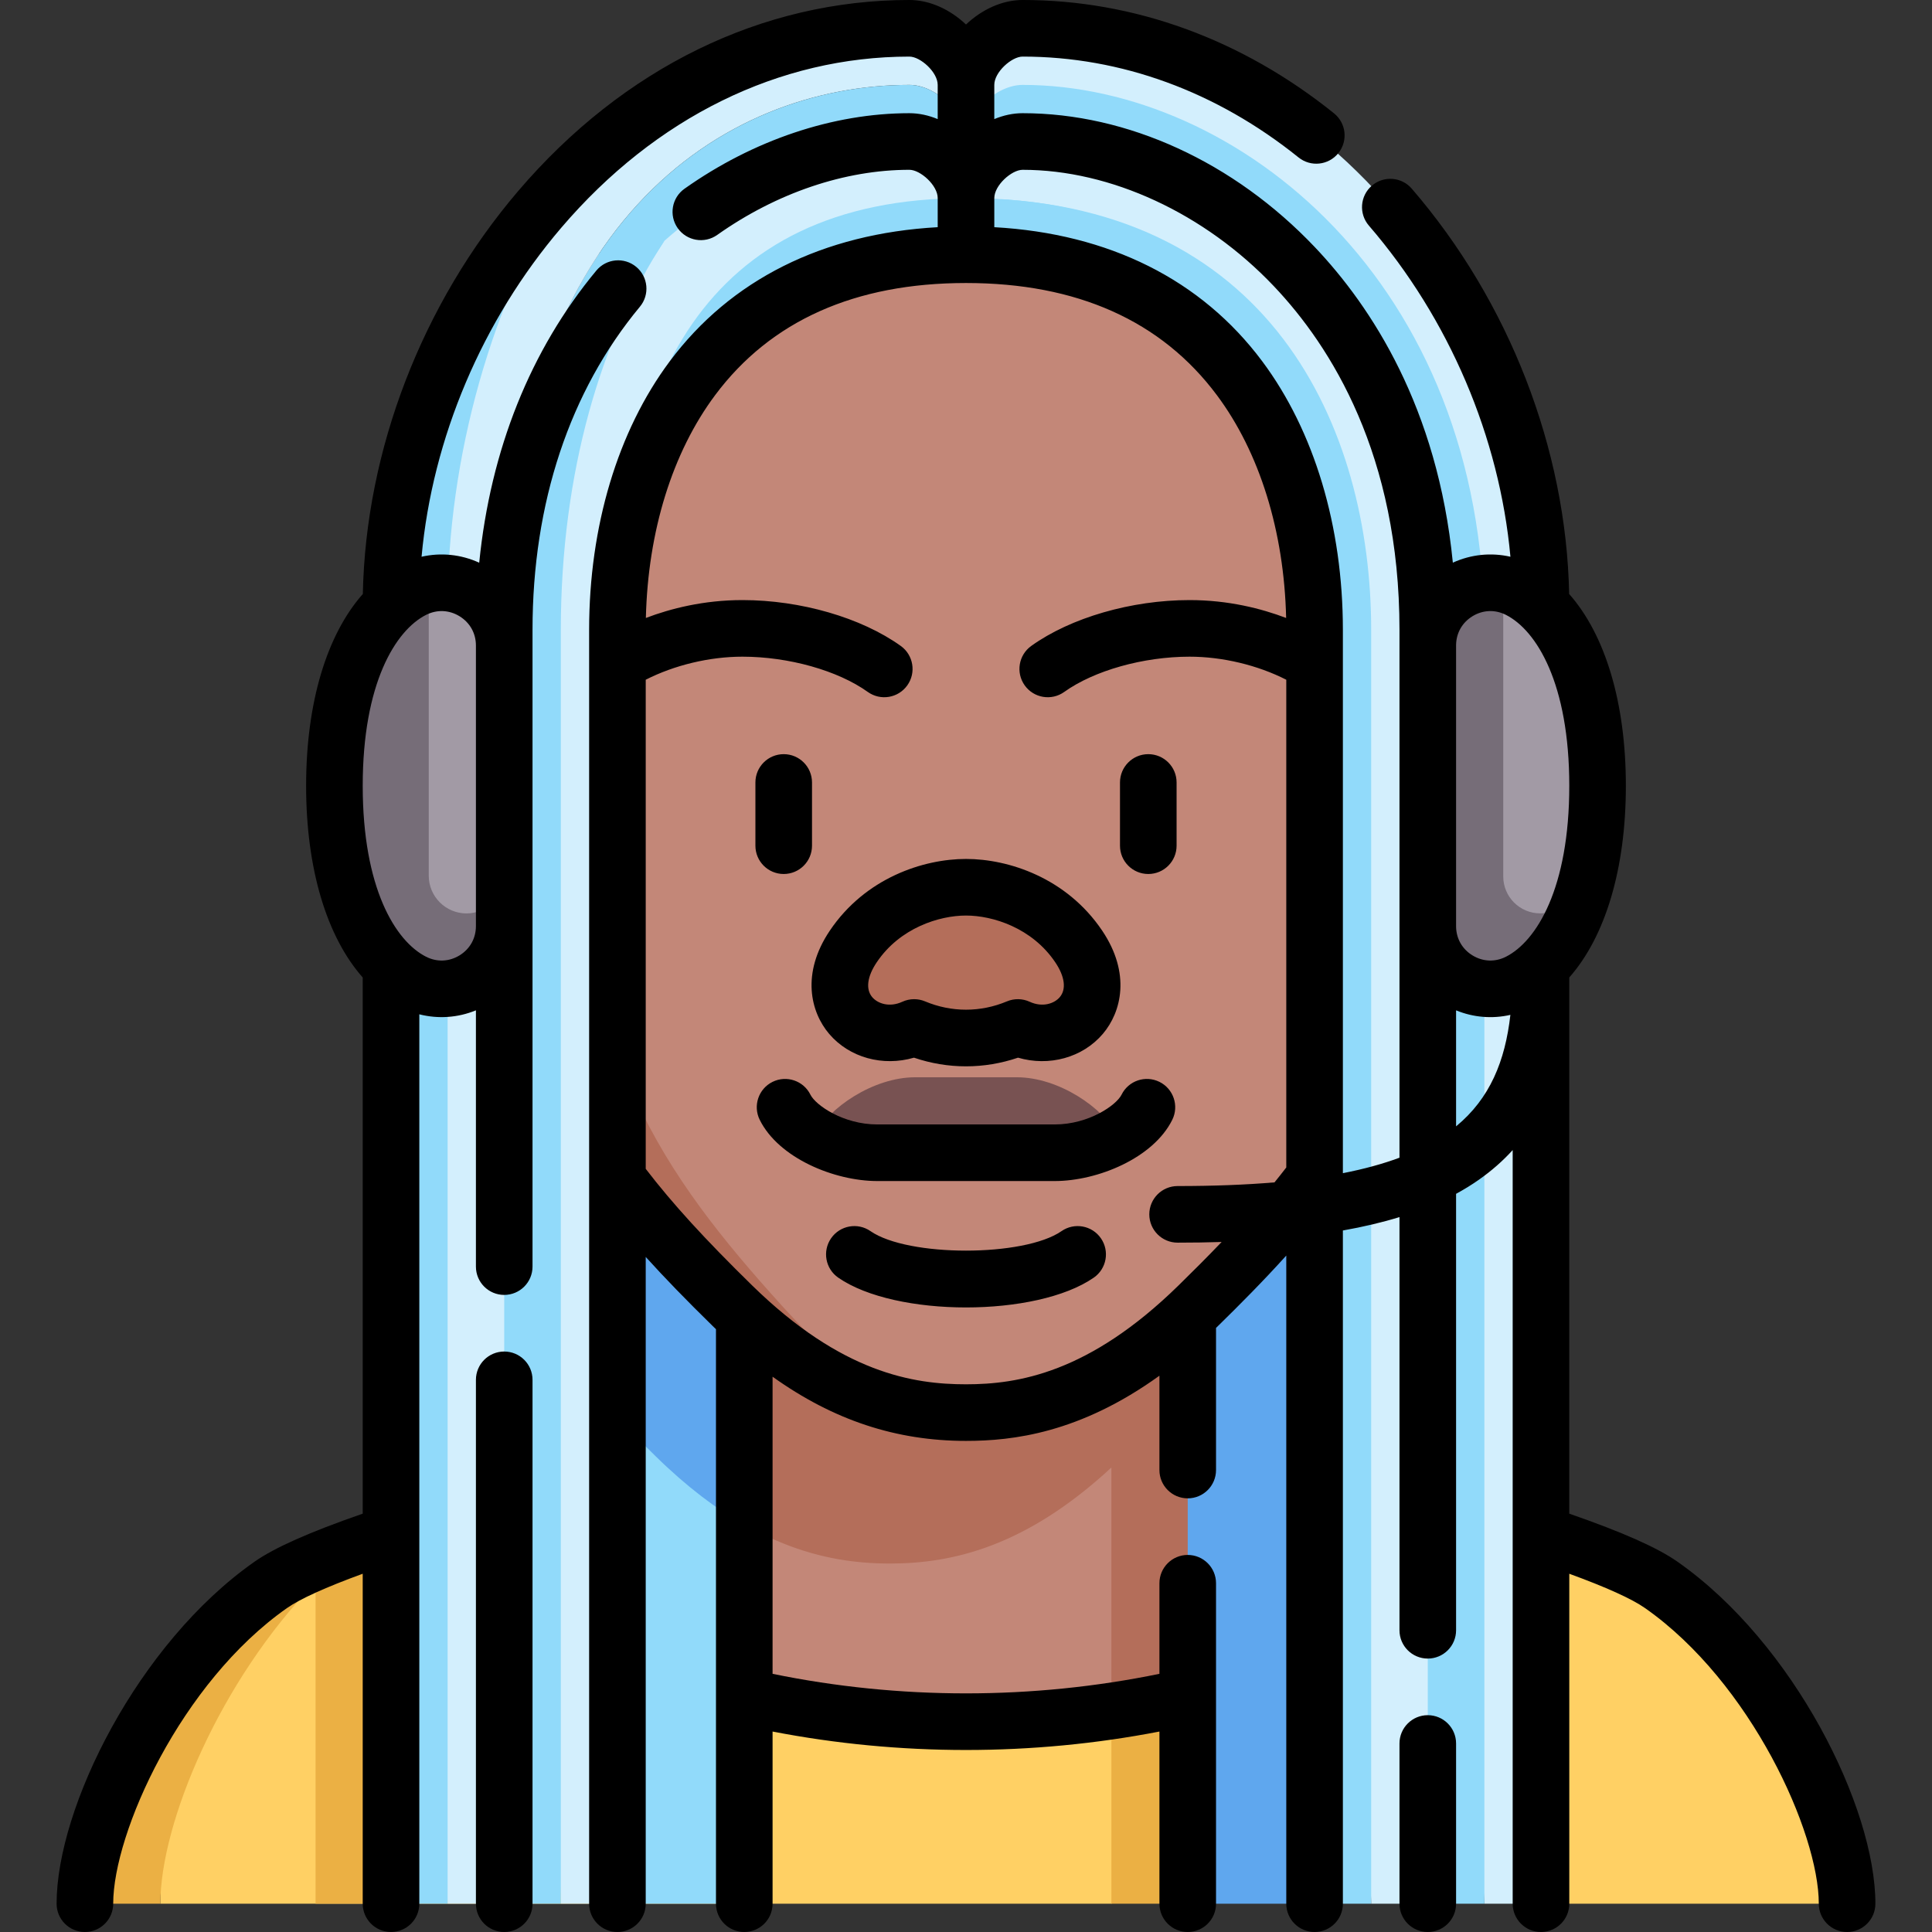 <svg id="Capa_1" enable-background="new 0 0 512 512" height="512" viewBox="0 0 512 512" width="512" xmlns="http://www.w3.org/2000/svg"><rect x="0" y="0" width="512" height="512" fill="#333333" stroke="none"/><g><g><path d="m440.257 420.019c-10.39-7.283-39.781-16.388-66.966-24.314h-234.582c-15.56 4.537-31.84 9.459-44.87 14.206-39.234 31.947-51.339 42.576-51.339 94.589h252.029l68.219-21.231 45.629 21.231h81.123c0-21.842-19.396-63.56-49.243-84.481z" fill="#ffd064"/><path d="m314.76 504.5h-20.231v-111.056l40.448-10z" fill="#ebb044"/><path d="m143.787 352.475-40.163 54.031s58.507 49.78 152.376 49.78c13.612 0 26.475-1.052 38.529-2.842l10-74.538s-152.052-14.813-160.742-26.431z" fill="#c38778"/><path d="m314.526 280.25h-117.051l-53.688 72.225c8.69 11.618 18.93 22.41 30.302 33.546 23.979 23.48 44.503 28.334 61.734 28.334 16.569 0 36.028-4.451 58.705-25.448v64.538c71.073-10.554 113.847-46.938 113.847-46.938z" fill="#b46e5a"/><path d="m93.839 409.911c-.001 0-.001.001-.002.002.001-.001.002-.002.002-.002-9.734 3.546-17.654 6.994-22.097 10.108-29.846 20.921-49.242 62.639-49.242 84.481h20c0-21.414 15.796-59.173 41.126-85.193v85.193h19.997l8.319-100.703c-6.418 2.041-12.556 4.093-18.103 6.114z" fill="#ebb044"/><path d="m314.76 280.25h43.618l-10 224.25h-33.618z" fill="#5fa7ee"/><path d="m157.348 369.043 6.276 135.457h33.616v-100.382z" fill="#91dafa"/><path d="m153.388 280.25 3.96 88.793c5.171 5.673 10.688 11.281 16.506 16.977 8.197 8.027 15.99 13.874 23.386 18.097v-123.867z" fill="#5fa7ee"/><path d="m378.376 214.452v-120.791l-41.933-42.853h-160.887l-21.933 21.475-10 142.169c0 64.865 25.85 96.503 57.587 131.569 21.251 23.48 37.558 28.334 54.79 28.334 17.302 0 37.579-4.854 61.558-28.334 35.812-35.066 60.818-66.704 60.818-131.569z" fill="#c38778"/><path d="m207.21 346.021c-31.737-35.066-53.587-66.704-53.587-131.569v-142.17l-20 21.378v120.791c0 64.865 24.654 96.503 60.466 131.569 23.979 23.48 44.679 28.334 61.911 28.334-17.232 0-27.539-4.854-48.79-28.333z" fill="#b46e5a"/><path d="m256 235.128c10.452 0 22.73 5.075 29.883 15.709 10.284 15.289-3.811 27.12-16.139 21.455-8.848 3.716-18.64 3.716-27.488 0-12.328 5.666-26.423-6.165-16.139-21.455 7.153-10.634 19.431-15.709 29.883-15.709z" fill="#b46e5a"/><path d="m269.487 285.49h-26.973c-11.032 0-22.97 8.079-26.628 15.436 4.477 2.64 10.322 4.564 16.628 4.564h46.973c6.306 0 12.151-1.923 16.628-4.564-3.659-7.357-15.596-15.436-26.628-15.436z" fill="#785252"/><path d="m408.377 504.5-.001-344.025c0-75.273-58.691-152.975-137.376-152.975-6.968 0-15 7.387-15 15l-10 6.891 10 23.109c56.149 0 122.377 39.805 122.377 114.428s15 337.572 15 337.572z" fill="#d3effd"/><path d="m271.001 22.5c-6.968 0-15 7.387-15 15l-10 6.19 10 8.81c0-7.613 113.376 30.297 113.376 114.428l9 337.572h15v-337.572c0-92.131-65.514-144.428-122.376-144.428z" fill="#91dafa"/><path d="m271.001 37.5c-6.968 0-15 7.387-15 15 80.846 0 97.376 61.175 97.376 114.428l10 337.572h15v-337.572c0-84.131-58.514-129.428-107.376-129.428z" fill="#d3effd"/><path d="m256.001 52.5-10 7.152 10 7.848c70.179 0 92.376 54.175 92.376 99.428v337.572h15v-337.572c0-53.253-26.531-114.428-107.376-114.428z" fill="#91dafa"/><path d="m241 7.5c-34.825 0-65.728 15.227-89.365 38.722-21.617 32.86-43.011 75.825-43.011 114.254l9.999 344.025h15l15-10s-15-296.978-15-327.572c.001-108.132 58.514-144.429 107.377-144.429 6.968 0 15 7.387 15 15v15s0 0-.001 0h.001s0-7.34 0-15c0 0 0-7.34 0-15 0-7.613-8.032-15-15-15z" fill="#d3effd"/><path d="m151.635 46.222c-29.77 29.589-48.011 72.295-48.011 114.254 0 26.983-.001 344.025-.001 344.025h15l.001-344.025c0-38.43 11.394-81.395 33.011-114.254z" fill="#91dafa"/><path d="m256 37.5c0-7.613-8.032-15-15-15-48.863 0-107.376 36.297-107.376 144.428 0-57.197 43.848-114.428 122.375-114.428h.001s0-7.866 0-15z" fill="#91dafa"/><path d="m241 37.5c-21.744 0-45.395 8.977-64.954 26.348-16.73 25.549-37.422 61.384-37.422 103.081l10 337.572h15v-337.573c0-63.92 40.494-114.428 92.376-114.428 0-7.613-8.032-15-15-15z" fill="#d3effd"/><path d="m163.624 166.928c0-45.253 22.197-99.428 92.376-99.428 0 0 0-7.866 0-15-70.179 0-92.376 50.508-92.376 114.428z" fill="#91dafa"/><path d="m176.046 63.848c-24.395 21.664-42.422 56.388-42.422 103.081v337.571h15v-337.572c0-41.696 10.692-77.532 27.422-103.08z" fill="#91dafa"/><path d="m113.624 154.807-10 77.259c0 5.523 14.477 20 20 20s10-14.477 10-20v-60.999c0-10.87-10.07-18.378-20-16.26z" fill="#a29aa5"/><path d="m123.624 242.066c-5.523 0-10-4.477-10-10v-77.259c-1.38.294-2.758.771-4.106 1.454-11.042 5.598-20.894 22.365-20.894 51.986s9.852 46.388 20.894 51.986 24.106-2.426 24.106-14.806v-13.362c0 5.523-4.477 10.001-10 10.001z" fill="#766d78"/><path d="m402.482 156.261c-1.348-.683-2.725-1.16-4.106-1.454l-10 77.463c0 5.401 14.378 19.779 19.779 19.779 3.127 0 7.814-11.891 11.207-14.834 2.5-7.757 4.014-17.373 4.014-28.967 0-29.622-9.852-46.389-20.894-51.987z" fill="#a29aa5"/><path d="m398.376 232.27v-77.463c-9.931-2.117-20 5.391-20 16.26v74.361c0 12.38 13.063 20.404 24.106 14.806 6.72-3.407 12.995-10.959 16.881-23.019-3.393 2.943-8.08 4.834-11.207 4.834-5.401 0-9.78-4.379-9.78-9.779z" fill="#766d78"/></g><g><g><path d="m489.5 512c-4.143 0-7.5-3.357-7.5-7.5 0-18.781-17.938-58.637-46.048-78.339-3.504-2.457-10.238-5.508-20.075-9.101v87.44c0 4.143-3.357 7.5-7.5 7.5s-7.5-3.357-7.5-7.5v-199.718c-2.619 2.888-5.595 5.496-8.935 7.845-1.895 1.332-3.914 2.581-6.065 3.748v115.664c0 4.143-3.357 7.5-7.5 7.5s-7.5-3.357-7.5-7.5v-109.495c-4.581 1.406-9.572 2.587-15 3.549v178.407c0 4.143-3.357 7.5-7.5 7.5s-7.5-3.357-7.5-7.5v-171.764c-6.134 6.8-12.361 13.052-18.071 18.643-.182.179-.364.356-.546.532v37.666c0 4.143-3.357 7.5-7.5 7.5s-7.5-3.357-7.5-7.5v-25c-21.095 15.213-38.88 17.277-51.26 17.277-18.474 0-35.118-5.47-51.26-17.011v78.739c33.607 6.908 68.912 6.908 102.52 0v-24.006c0-4.143 3.357-7.5 7.5-7.5s7.5 3.357 7.5 7.5v84.924c0 4.143-3.357 7.5-7.5 7.5s-7.5-3.357-7.5-7.5v-45.622c-33.672 6.518-68.848 6.518-102.52 0v45.622c0 4.143-3.357 7.5-7.5 7.5s-7.5-3.357-7.5-7.5v-152.247c-.3-.289-.599-.58-.898-.873-6.937-6.793-12.707-12.736-17.718-18.279v171.399c0 4.143-3.357 7.5-7.5 7.5s-7.5-3.357-7.5-7.5v-337.571c0-27.428 7.586-52.703 21.359-71.169 16.144-21.644 40.59-33.848 71.017-35.553v-7.707c0-3.405-4.606-7.5-7.5-7.5-17.118 0-35.207 6.131-50.935 17.263-3.381 2.395-8.062 1.593-10.455-1.788s-1.592-8.062 1.789-10.455c18.239-12.91 39.406-20.02 59.601-20.02 2.552 0 5.094.563 7.5 1.564v-9.064c0-3.405-4.606-7.5-7.5-7.5-34.516 0-67.279 16.106-92.254 45.352-21 24.592-34.154 55.802-37.026 87.193 5.105-1.168 10.45-.631 15.277 1.577 2.984-29.873 13.566-56.378 31.046-77.422 2.648-3.188 7.377-3.622 10.562-.978 3.187 2.646 3.624 7.376.978 10.562-18.617 22.413-28.458 52.028-28.458 85.645v168.74c0 4.143-3.357 7.5-7.5 7.5s-7.5-3.357-7.5-7.5v-67.918c-4.785 1.966-10.021 2.325-15 1.055v235.694c0 4.143-3.357 7.5-7.5 7.5s-7.5-3.357-7.5-7.5v-87.44c-9.838 3.594-16.572 6.645-20.075 9.101-28.112 19.702-46.05 59.558-46.05 78.339 0 4.143-3.357 7.5-7.5 7.5s-7.5-3.357-7.5-7.5c0-25.479 21.536-68.962 52.438-90.622 5.31-3.723 14.487-7.805 28.686-12.741v-142.093c-9.55-10.811-15-28.801-15-50.797 0-22.02 5.463-40.025 15.03-50.831.762-38.157 15.7-76.962 41.186-106.806 27.87-32.636 64.684-50.61 103.66-50.61 5.451 0 10.855 2.569 15 6.497 4.145-3.928 9.549-6.497 15-6.497 29.548 0 58.088 10.388 82.533 30.039 3.229 2.596 3.741 7.316 1.146 10.545-2.595 3.228-7.315 3.74-10.545 1.146-21.751-17.487-47.041-26.73-73.134-26.73-2.894 0-7.5 4.095-7.5 7.5v9.065c2.407-1.003 4.948-1.565 7.501-1.565 27.801 0 56.03 12.939 77.45 35.501 15.003 15.802 32.537 42.577 36.57 83.613 4.822-2.203 10.16-2.735 15.261-1.569-2.892-31.653-16.219-63.07-37.51-87.755-2.705-3.137-2.355-7.872.781-10.578 3.135-2.704 7.872-2.356 10.578.781 25.818 29.935 40.949 68.963 41.714 107.423 9.567 10.807 15.03 28.812 15.03 50.831 0 21.994-5.451 39.985-14.999 50.796v142.095c14.196 4.936 23.374 9.017 28.686 12.74 30.902 21.66 52.438 65.143 52.438 90.622 0 4.143-3.357 7.5-7.5 7.5zm-318.376-202.248c7.081 9.231 15.609 18.568 28.212 30.91 23.71 23.215 42.737 26.192 56.664 26.192 13.763 0 32.602-2.978 56.312-26.192 3.655-3.579 7.527-7.436 11.434-11.524-3.75.118-7.637.177-11.669.177-4.143 0-7.5-3.357-7.5-7.5s3.357-7.5 7.5-7.5c9.509 0 18.04-.327 25.682-.975 1.056-1.302 2.097-2.619 3.119-3.949v-129.253c-7.567-3.859-16.902-6.111-25.629-6.111-12.251 0-25.291 3.668-33.219 9.345-3.368 2.411-8.053 1.635-10.465-1.732-2.411-3.368-1.636-8.053 1.732-10.464 10.466-7.493 26.541-12.148 41.951-12.148 10.276 0 19.039 2.249 25.592 4.738-.544-22.975-7.01-43.838-18.346-59.036-14.714-19.728-37.085-29.73-66.493-29.73-.001 0-.001 0-.001 0-29.408 0-51.779 10.002-66.493 29.729-11.336 15.198-17.802 36.062-18.346 59.036 6.552-2.489 15.316-4.738 25.591-4.738 15.41 0 31.485 4.655 41.951 12.148 3.368 2.411 4.144 7.096 1.732 10.464-2.411 3.367-7.094 4.144-10.465 1.732-7.928-5.677-20.968-9.345-33.219-9.345-8.727 0-18.062 2.252-25.628 6.111v129.615zm92.377-249.545c30.427 1.705 54.873 13.909 71.017 35.553 13.773 18.466 21.359 43.741 21.359 71.169v143.976c5.65-1.104 10.624-2.473 15-4.101v-61.163c-.001-.07-.001-.142-.001-.213v-74.361c0-.071 0-.143.001-.213v-3.925c0-46.303-18.11-75.098-33.304-91.1-18.328-19.305-43.215-30.829-66.572-30.829-2.894 0-7.5 4.095-7.5 7.5zm122.376 207.544v30.742c8.971-7.387 12.996-17.284 14.391-29.541-4.797 1.094-9.802.687-14.391-1.201zm-272.967-104.801c-8.115 4.114-16.786 18.174-16.786 45.297s8.671 41.183 16.786 45.297c2.886 1.464 6.121 1.329 8.877-.362 2.756-1.693 4.337-4.52 4.337-7.754v-74.361c0-3.234-1.581-6.061-4.337-7.754-2.756-1.692-5.992-1.826-8.877-.363zm272.967 82.613c.043 3.178 1.618 5.949 4.336 7.619 2.757 1.692 5.992 1.826 8.877.362 8.115-4.114 16.786-18.174 16.786-45.297s-8.671-41.183-16.786-45.297c-2.886-1.463-6.122-1.33-8.877.362-2.718 1.67-4.293 4.441-4.336 7.619zm-7.5 266.437c-4.143 0-7.5-3.357-7.5-7.5v-42.461c0-4.143 3.357-7.5 7.5-7.5s7.5 3.357 7.5 7.5v42.461c0 4.143-3.357 7.5-7.5 7.5zm-244.753 0c-4.143 0-7.5-3.357-7.5-7.5v-138.831c0-4.143 3.357-7.5 7.5-7.5s7.5 3.357 7.5 7.5v138.831c0 4.143-3.357 7.5-7.5 7.5zm122.376-165.514c-13.133 0-26.265-2.633-33.859-7.898-3.404-2.359-4.25-7.032-1.89-10.437 2.358-3.404 7.03-4.253 10.437-1.89 9.936 6.889 40.689 6.889 50.625 0 3.404-2.363 8.078-1.514 10.437 1.89 2.36 3.404 1.515 8.077-1.89 10.437-7.595 5.266-20.727 7.898-33.86 7.898zm23.486-33.496h-46.973c-11.382 0-26.157-6.072-31.183-16.234-1.836-3.712-.315-8.211 3.397-10.047 3.717-1.835 8.213-.313 10.048 3.397 1.36 2.752 8.651 7.884 17.737 7.884h46.973c9.086 0 16.377-5.132 17.737-7.884 1.836-3.712 6.33-5.233 10.048-3.397 3.713 1.836 5.233 6.335 3.397 10.047-5.023 10.162-19.799 16.234-31.181 16.234zm-23.486-30.402c-4.646 0-9.292-.765-13.786-2.294-8.223 2.4-17.097.021-22.484-6.313-4.918-5.783-7.457-15.999.165-27.329 9.433-14.026 24.836-19.023 36.105-19.023s26.673 4.997 36.106 19.023c7.621 11.33 5.082 21.546.164 27.329-5.389 6.335-14.267 8.716-22.484 6.313-4.494 1.529-9.14 2.294-13.786 2.294zm-13.744-17.796c.986 0 1.974.194 2.903.585 6.99 2.934 14.691 2.934 21.682 0 1.938-.813 4.126-.777 6.035.101 3.425 1.571 6.531.475 7.968-1.215 1.785-2.1 1.354-5.467-1.185-9.24-6.152-9.148-16.591-12.395-23.659-12.395s-17.507 3.246-23.659 12.395c-2.538 3.773-2.97 7.141-1.185 9.24 1.437 1.689 4.542 2.789 7.968 1.215.993-.457 2.063-.686 3.132-.686zm-16.139-13.955h.01zm78.192-19.219c-4.143 0-7.5-3.357-7.5-7.5v-16.758c0-4.143 3.357-7.5 7.5-7.5s7.5 3.357 7.5 7.5v16.758c0 4.143-3.358 7.5-7.5 7.5zm-96.618 0c-4.143 0-7.5-3.357-7.5-7.5v-16.758c0-4.143 3.357-7.5 7.5-7.5s7.5 3.357 7.5 7.5v16.758c0 4.143-3.357 7.5-7.5 7.5z"/></g></g></g></svg>